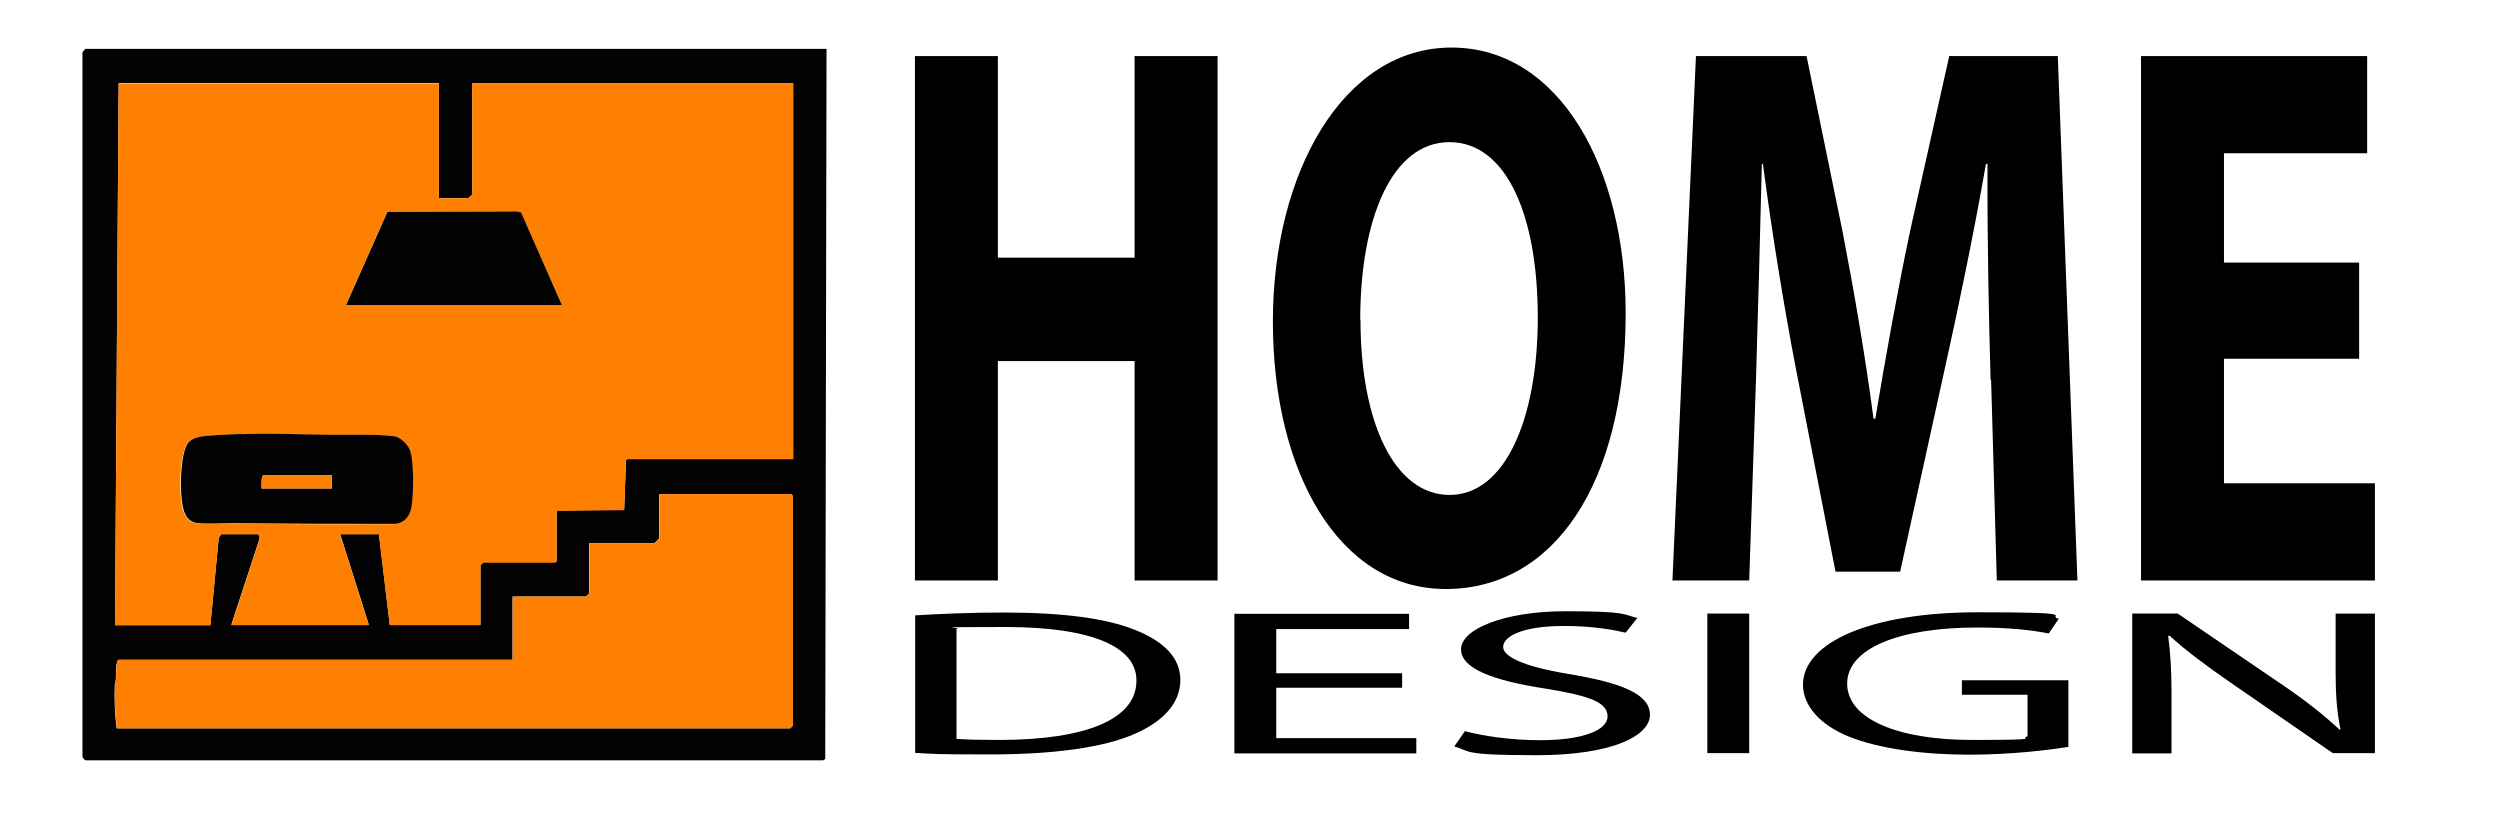 <?xml version="1.0" encoding="UTF-8"?>
<svg id="Capa_1" xmlns="http://www.w3.org/2000/svg" version="1.1" viewBox="0 0 967.3 314.4">
  <!-- Generator: Adobe Illustrator 29.0.0, SVG Export Plug-In . SVG Version: 2.1.0 Build 186)  -->
  <defs>
    <style>
      .st0 {
        fill: #020202;
      }

      .st1 {
        fill: #ff8000;
      }
    </style>
  </defs>
  <path class="st0" d="M319.8,18.9l-.5,274.8-.8.5H33.2c-.9-.4-1.4-1.1-1.3-2V21c-.2-1,.6-1.4,1.1-2.1h286.8ZM169.8,32.2H45.9l-1.4,209.6h36.9l3.2-33.4c0-.4.9-1.8,1.2-1.8h14.1c0,0,.7,1.3.6,1.6l-11,33.5h53.2l-11.1-35.1h15l4.2,35.1h35.1v-23.1c0,0,1.1-1.1,1.2-1.1h27.8s.5-.4.5-.5v-19.5l26.1-.3.7-18.9c0-.3.3-.8.5-.8h64.2V32.2h-124.2v43.1c0,0-1.5,1.4-1.6,1.4h-11.3v-44.5h0ZM45.2,281.8h260.5c.1,0,.8-.8,1-1v-89c0-.1-.6-.6-.7-.6h-51v17.2c0,.1-1.8,1.8-1.9,1.8h-25.2v19.5c0,0-1.1,1.1-1.2,1.1h-28.4v24.5H45.7c-1.2,2.2-.7,5.1-.9,7.6,0,.6-.3,1.2-.4,1.9-.2,5.6,0,11.4.7,17h0Z"/>
  <path class="st1" d="M169.8,32.2v44.5h11.3c.1,0,1.6-1.3,1.6-1.4v-43.1h124.2v145.5h-64.2c-.2,0-.5.5-.5.8l-.7,18.9-26.1.3v19.5s-.5.5-.5.5h-27.8c0,0-1.2,1.1-1.2,1.1v23.1h-35.1l-4.2-35.1h-15l11.1,35.1h-53.2l11-33.5c0-.3-.5-1.6-.6-1.6h-14.1c-.3,0-1.2,1.3-1.2,1.8l-3.2,33.4h-36.9l1.4-209.6h123.9,0ZM217.4,118l-15.9-35.8-1.7-.4-50,.2-16,36h83.5ZM93.1,168c-3.7.1-7.9.2-11.6.6s-7.7.5-9.5,3.8c-2.6,5-3.1,21.5-.6,26.5.9,1.8,2.6,3.4,4.8,3.6,4.2.4,9.3-.1,13.6,0,21.1.4,42.2.4,63.3.3,4-.8,5.4-3.5,6-7,.8-4.5,1.1-18.1-.9-22-.9-1.9-3.6-4.5-5.9-4.9-7.7-1.1-18.7-.5-26.8-.6-10.8-.2-21.7-.6-32.6-.2h0Z"/>
  <path class="st1" d="M45.2,281.8c-.7-5.6-.9-11.3-.7-17,0-.7.3-1.3.4-1.9.1-2.5-.3-5.4.9-7.6h152.6v-24.5h28.4c0,0,1.2-1.1,1.2-1.1v-19.5h25.2c.1,0,1.9-1.6,1.9-1.8v-17.2h51c0,0,.6.5.7.6v89c-.2.2-.9,1-1,1H45.2Z"/>
  <path class="st0" d="M93.1,168c10.9-.4,21.8,0,32.6.2,8.1.2,19.1-.4,26.8.6,2.3.3,5,3,5.9,4.9,1.9,3.9,1.6,17.5.9,22-.6,3.4-2,6.2-6,7-21.1,0-42.3,0-63.3-.3-4.3,0-9.4.4-13.6,0-2.2-.2-4-1.7-4.8-3.6-2.4-5-2-21.6.6-26.5,1.7-3.3,6-3.5,9.5-3.8s7.9-.4,11.6-.6h0ZM128.4,183.8h-26.3c-1.1,0-.9,4.4-.9,5.2h27.2v-5.2Z"/>
  <polygon class="st0" points="217.4 118 133.9 118 149.9 82 199.9 81.8 201.6 82.2 217.4 118"/>
  <path class="st1" d="M128.4,183.8v5.2h-27.2c0-.8-.3-5.2.9-5.2h26.3Z"/>
  <g>
    <path d="M386.1,21.7v78h52.9V21.7h32.1v202.9h-32.1v-84.9h-52.9v84.9h-32.1V21.7h32.1Z"/>
    <path d="M629,121.1c0,66.6-28.1,106.8-69.6,106.8s-66.9-45.5-66.9-103.4,27.3-106.1,69.1-106.1,67.4,46.6,67.4,102.7ZM526.4,123.7c0,39.7,13.1,67.8,34.5,67.8s34.1-29.3,34.1-68.7-12.1-67.8-34.2-67.8-34.5,29.3-34.5,68.8Z"/>
    <path d="M770.2,147c-.7-24.6-1.3-53.8-1.2-83.6h-.6c-4.5,26-10.5,54.8-15.8,78.7l-17.4,79.1h-25l-15.3-78.4c-4.6-23.9-9.3-52.7-12.8-79.4h-.4c-.7,27.6-1.5,58.9-2.3,84.2l-2.6,77h-29.7l9.1-202.9h42.8l13.9,67.8c4.5,23.3,8.9,48.8,12,72.5h.7c3.9-23.5,8.7-50.2,13.5-72.8l15.1-67.5h42l7.6,202.9h-31.2l-2.2-77.6Z"/>
    <path d="M912.8,138.8h-52.3v48.2h58.4v37.6h-90.5V21.7h87.5v37.6h-55.4v42.3h52.3v37.2Z"/>
  </g>
  <g>
    <path d="M354,238.1c9.8-.6,21.5-1.1,34.4-1.1,23.2,0,39.7,2.3,50.7,6.7,11.1,4.4,17.6,10.7,17.6,19.4s-6.3,16-18,21c-11.7,5.1-31,7.8-55.3,7.8s-21.2-.2-29.3-.6v-53.2ZM370.1,285.9c4.1.3,10,.4,16.3.4,34.5,0,53.3-8.3,53.3-22.9.2-12.8-16.5-20.8-50.7-20.8s-14.7.3-18.9.7v42.7Z"/>
    <path d="M542.5,266.1h-48.7v19.5h54.2v5.9h-70.4v-54h67.6v5.9h-51.4v17.1h48.7v5.8Z"/>
    <path d="M566.8,282.9c7.2,1.9,17.8,3.5,29,3.5,16.5,0,26.2-3.8,26.2-9.2s-6.7-7.9-23.6-10.7c-20.4-3.1-33.1-7.7-33.1-15.3s16.2-14.7,40.5-14.7,22.1,1.3,27.7,2.6l-4.5,5.7c-4.1-1-12.4-2.6-23.8-2.6-17.1,0-23.6,4.4-23.6,8.1s7.6,7.5,24.9,10.4c21.2,3.5,31.9,7.9,31.9,15.9s-14.3,15.6-43.8,15.6-25.3-1.5-31.9-3.4l4.1-5.9Z"/>
    <path d="M676.8,237.4v54h-16.2v-54h16.2Z"/>
    <path d="M800.3,289c-7.2,1.1-21.5,3-38.4,3s-34.5-2.1-46.8-7.1c-10.8-4.5-17.5-11.7-17.5-20.1.2-16.1,25.8-27.9,67.8-27.9s25.8,1.4,31.2,2.5l-3.9,5.7c-6.7-1.3-15-2.3-27.7-2.3-30.5,0-50.3,8.2-50.3,21.7s19.1,21.8,48.3,21.8,17.8-.6,21.5-1.4v-16.1h-25.4v-5.6h41.2v26Z"/>
    <path d="M825,291.4v-54h17.6l40.1,27.3c9.3,6.3,16.5,12,22.5,17.6h.4c-1.5-7.3-1.9-13.9-1.9-22.3v-22.6h15.2v54h-16.3l-39.7-27.4c-8.7-6-17.1-12.2-23.4-18h-.6c.9,6.9,1.3,13.4,1.3,22.4v23.1h-15.2Z"/>
  </g>
</svg>